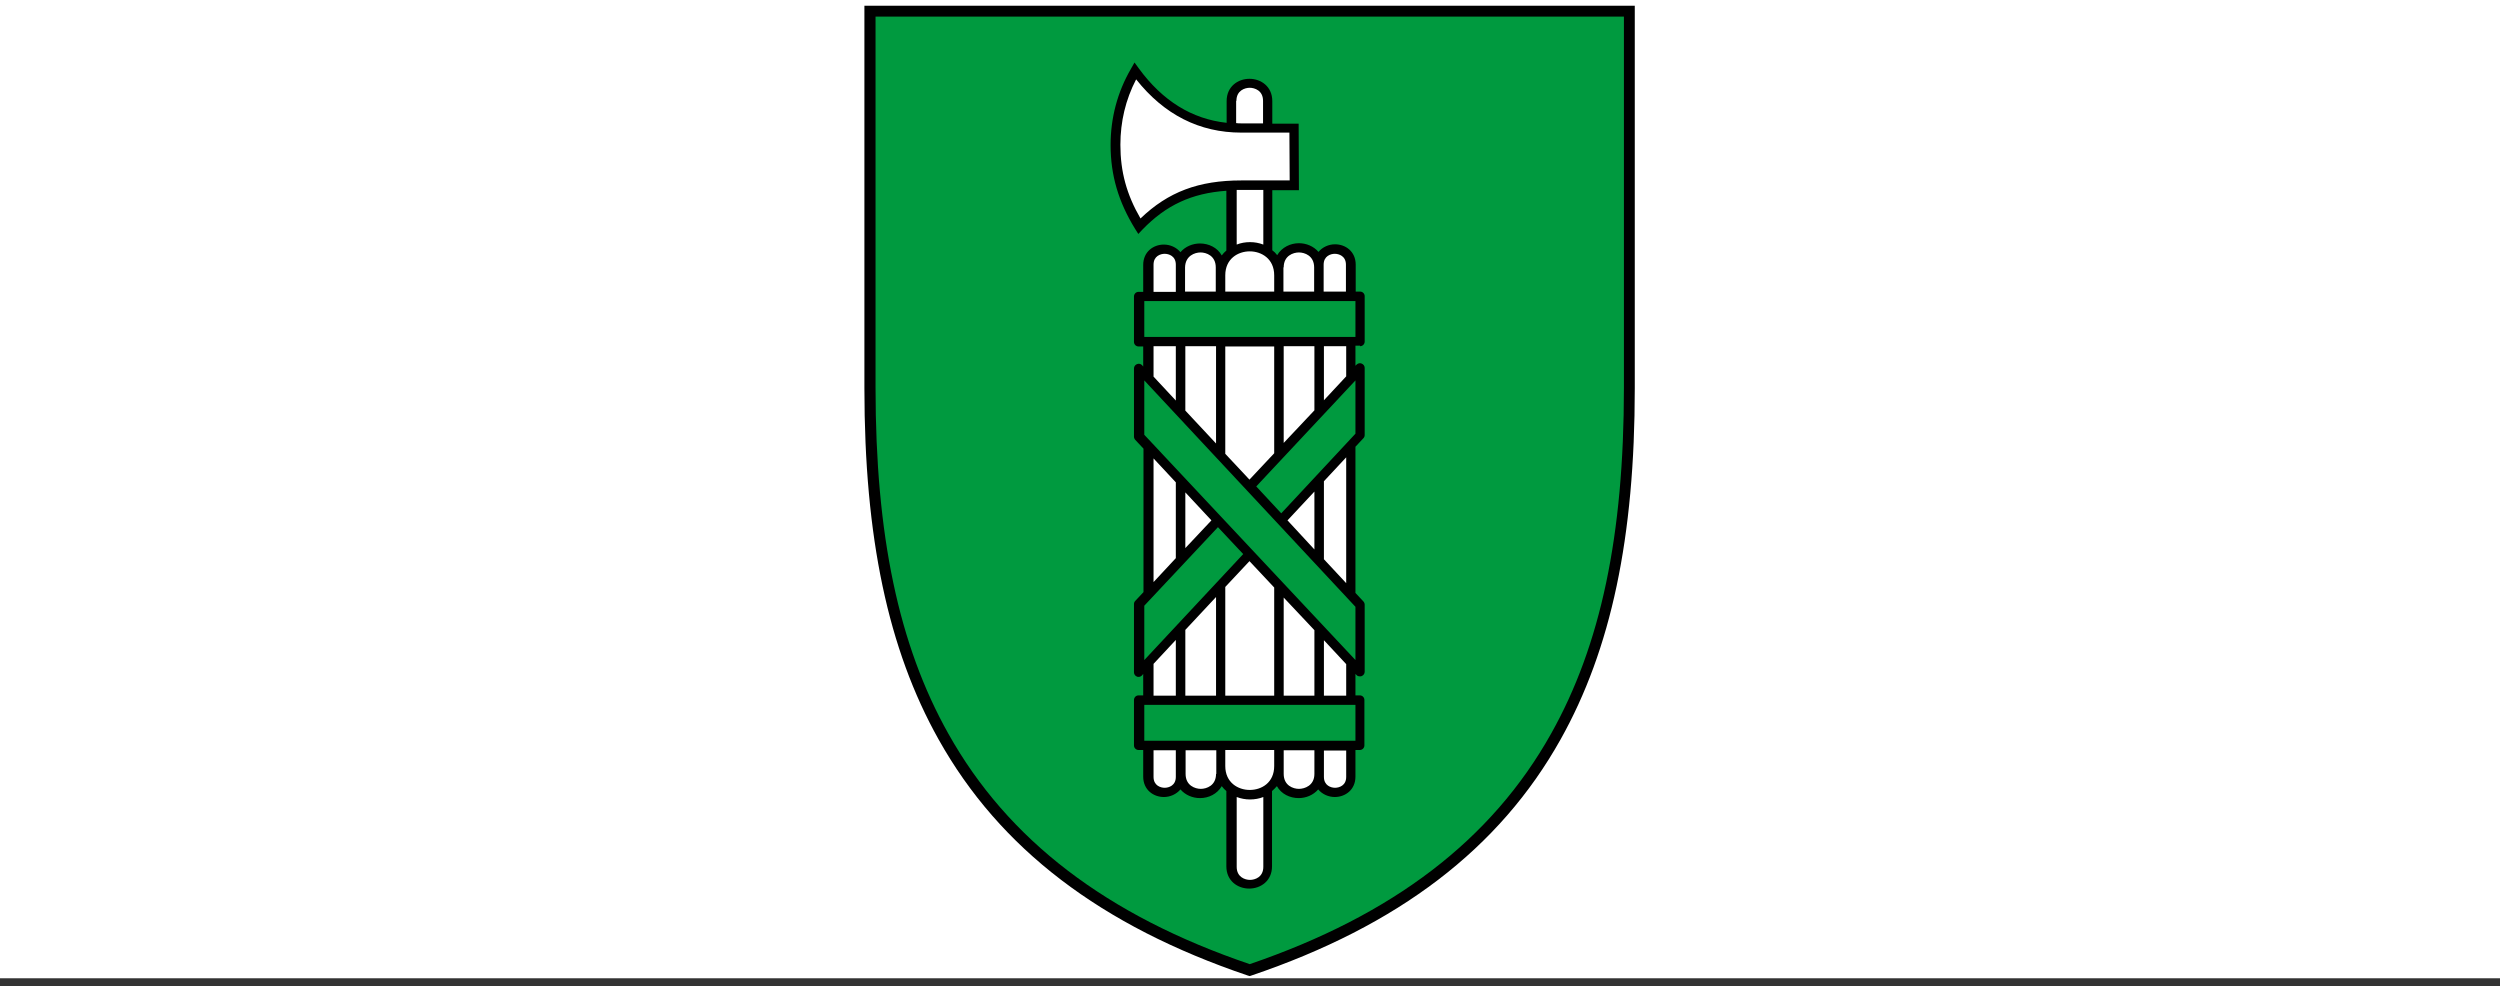 <svg width="180" height="71" viewBox="0 0 180 71" fill="none" xmlns="http://www.w3.org/2000/svg">
<rect x="0" y="0" width="180" height="71" fill="#333333" stroke="none"/>
<g clip-path="url(#clip0_2742_71560)">
<rect width="180" height="70.435" fill="white"/>
<g clip-path="url(#clip1_2742_71560)">
<path d="M62.628 0.803V27.94C62.628 38.622 64.311 46.605 67.911 53.042C72.274 60.809 79.474 66.327 89.961 69.868C100.448 66.327 107.648 60.829 112.011 53.042C115.611 46.605 117.294 38.622 117.294 27.94V0.803H62.628ZM97.278 55.938C97.278 56.701 96.692 57.053 96.124 57.053C95.557 57.053 94.989 56.681 94.989 55.938V55.742C94.989 56.701 94.246 57.151 93.541 57.151C92.837 57.151 92.094 56.681 92.094 55.742V55.175C92.094 55.957 91.742 56.525 91.252 56.857H91.291V62.414C91.291 63.275 90.626 63.685 89.981 63.685C89.335 63.685 88.67 63.275 88.67 62.414V56.857H88.709C88.22 56.525 87.868 55.977 87.868 55.175V55.742C87.868 56.701 87.124 57.151 86.42 57.151C85.715 57.151 84.972 56.681 84.972 55.742V55.938C84.972 56.701 84.385 57.053 83.817 57.053C83.25 57.053 82.683 56.681 82.683 55.938V53.688H97.22V55.938H97.278ZM97.278 50.42H82.742V47.642L89.961 39.894L97.278 47.72V50.42ZM82.722 42.731V32.166L87.672 37.448L82.722 42.731ZM97.278 42.868L92.231 37.448L97.278 32.029V42.868ZM97.278 27.216L89.961 35.042L82.742 27.294V24.614H97.278V27.216ZM97.278 21.327H82.742V19.038C82.742 18.274 83.328 17.922 83.876 17.922C84.444 17.922 85.031 18.294 85.031 19.038V19.253C85.031 18.294 85.774 17.844 86.478 17.844C87.183 17.844 87.926 18.314 87.926 19.253V19.82C87.926 19.057 88.259 18.509 88.728 18.177V13.364C85.872 13.501 83.876 14.459 82.096 16.298C80.785 14.205 80.374 12.327 80.374 10.448C80.374 8.57 80.844 6.751 81.802 5.107C82.918 6.633 85.031 8.922 88.728 9.196V7.259C88.728 6.398 89.394 5.988 90.039 5.988C90.685 5.988 91.35 6.398 91.35 7.259V9.216C92.426 9.216 93.248 9.216 93.248 9.216L93.267 13.344C93.267 13.344 92.426 13.344 91.35 13.344V18.177C91.82 18.509 92.152 19.057 92.152 19.82V19.253C92.152 18.294 92.896 17.844 93.6 17.844C94.305 17.844 95.048 18.314 95.048 19.253V19.038C95.048 18.274 95.635 17.922 96.183 17.922C96.75 17.922 97.337 18.294 97.337 19.038V21.327H97.278Z" fill="#009A3F"/>
<path d="M97.924 24.926C98.12 24.926 98.257 24.77 98.257 24.593V21.326C98.257 21.13 98.1 20.994 97.924 20.994H97.611V19.056C97.611 18.098 96.868 17.589 96.124 17.589C95.674 17.589 95.224 17.785 94.931 18.137C94.579 17.726 94.05 17.511 93.522 17.511C92.916 17.511 92.29 17.804 91.957 18.372C91.859 18.235 91.742 18.117 91.605 18.02V13.696H93.522L93.502 8.902H91.605V7.278C91.605 6.222 90.783 5.674 89.961 5.674C89.139 5.674 88.318 6.222 88.318 7.278V8.843C85.813 8.57 83.7 7.259 81.998 4.93L81.685 4.5L81.431 4.95C80.453 6.633 79.963 8.491 79.963 10.448C79.963 12.62 80.531 14.537 81.724 16.474L81.959 16.846L82.252 16.533C83.955 14.772 85.794 13.911 88.298 13.735V18.039C88.181 18.137 88.063 18.254 87.966 18.391C87.653 17.824 87.026 17.53 86.4 17.53C85.872 17.53 85.344 17.746 84.992 18.157C84.698 17.804 84.248 17.609 83.798 17.609C83.055 17.609 82.311 18.117 82.311 19.076V21.013H81.979C81.783 21.013 81.646 21.17 81.646 21.346V24.613C81.646 24.809 81.802 24.946 81.979 24.946H82.311V26.393L82.233 26.296C82.135 26.198 81.998 26.159 81.861 26.217C81.724 26.276 81.646 26.393 81.646 26.53V31.441C81.646 31.52 81.685 31.617 81.744 31.676L82.331 32.302V42.633L81.744 43.259C81.685 43.317 81.646 43.396 81.646 43.493V48.404C81.646 48.541 81.724 48.659 81.861 48.717C81.9 48.737 81.939 48.737 81.979 48.737C82.076 48.737 82.155 48.698 82.233 48.62L82.311 48.522V50.067H81.979C81.783 50.067 81.646 50.224 81.646 50.4V53.667C81.646 53.863 81.802 54 81.979 54H82.311V55.917C82.311 56.876 83.055 57.385 83.798 57.385C84.248 57.385 84.698 57.189 84.992 56.837C85.344 57.248 85.872 57.463 86.4 57.463C87.026 57.463 87.633 57.17 87.966 56.602C88.063 56.739 88.181 56.856 88.298 56.954V62.374C88.298 63.43 89.12 63.978 89.942 63.978C90.763 63.978 91.585 63.43 91.585 62.374V56.954C91.703 56.856 91.82 56.739 91.937 56.602C92.25 57.17 92.876 57.463 93.502 57.463C94.031 57.463 94.559 57.248 94.911 56.837C95.205 57.189 95.655 57.385 96.105 57.385C96.848 57.385 97.592 56.876 97.592 55.917V54H97.905C98.1 54 98.237 53.843 98.237 53.667V50.4C98.237 50.204 98.081 50.067 97.905 50.067H97.592V48.522L97.67 48.6C97.729 48.678 97.826 48.698 97.924 48.698C97.963 48.698 98.002 48.698 98.042 48.678C98.179 48.62 98.257 48.502 98.257 48.365V43.533C98.257 43.454 98.218 43.356 98.159 43.298L97.592 42.691V32.165L98.159 31.559C98.218 31.5 98.257 31.422 98.257 31.324V26.491C98.257 26.354 98.179 26.237 98.042 26.178C97.905 26.12 97.768 26.159 97.67 26.256L97.592 26.335V24.887H97.924V24.926ZM97.592 27.391V31.226L92.25 36.959L90.45 35.022L97.592 27.391ZM97.592 43.689V47.524L82.389 31.304V27.391L97.592 43.689ZM97.592 50.752V53.335H82.389V50.752H97.592ZM82.389 47.524V43.611L87.692 37.956L89.511 39.894L82.389 47.524ZM87.222 37.467L85.344 39.463V35.452L87.222 37.467ZM88.22 50.087V42.261L89.961 40.402L91.742 42.3V50.087H88.22ZM87.555 42.985V50.087H85.344V45.352L87.555 42.985ZM92.426 50.087V43.024L94.637 45.372V50.087H92.426ZM87.555 24.926V31.93L85.344 29.563V24.926H87.555ZM89.961 34.533L88.22 32.674V24.946H91.742V32.635L89.961 34.533ZM92.7 37.467L94.637 35.394V39.561L92.7 37.467ZM92.426 31.891V24.926H94.637V29.544L92.426 31.891ZM82.389 24.261V21.678H97.592V24.261H82.389ZM95.302 19.056C95.302 18.43 95.811 18.274 96.105 18.274C96.398 18.274 96.907 18.43 96.907 19.056V20.994H95.302V19.252V19.056ZM92.426 19.252C92.426 18.411 93.111 18.176 93.522 18.176C93.933 18.176 94.618 18.411 94.618 19.252V20.994H92.407V19.82V19.252H92.426ZM89.022 7.259C89.022 6.515 89.629 6.32 89.981 6.32C90.333 6.32 90.939 6.515 90.939 7.259V8.883H89.374C89.257 8.883 89.12 8.883 89.002 8.863V7.259H89.022ZM82.116 15.73C81.118 14.009 80.668 12.365 80.668 10.428C80.668 8.765 81.04 7.18 81.802 5.713C83.818 8.257 86.361 9.548 89.374 9.548H92.837L92.857 12.991H89.374C86.302 12.991 84.111 13.813 82.116 15.73ZM89.022 13.676C89.139 13.676 89.257 13.676 89.394 13.676H90.959V17.609C90.646 17.491 90.333 17.433 90 17.433C89.668 17.433 89.335 17.491 89.042 17.609V13.676H89.022ZM89.981 18.098C90.822 18.098 91.742 18.626 91.742 19.82V20.994H88.22V19.82C88.22 18.626 89.139 18.098 89.981 18.098ZM86.439 18.176C86.85 18.176 87.535 18.411 87.535 19.252V19.82V20.994H85.324V19.252C85.344 18.411 86.029 18.176 86.439 18.176ZM83.055 19.056C83.055 18.43 83.563 18.274 83.857 18.274C84.15 18.274 84.659 18.43 84.659 19.056V19.272V21.013H83.055V19.056ZM83.055 24.926H84.659V28.839L83.055 27.117V24.926ZM83.055 33.007L84.659 34.728V40.187L83.055 41.909V33.007ZM83.055 47.798L84.659 46.076V50.087H83.055V47.798ZM84.659 55.937C84.659 56.563 84.15 56.72 83.857 56.72C83.563 56.72 83.055 56.563 83.055 55.937V54.02H84.659V55.722V55.937ZM87.555 55.722C87.555 56.563 86.87 56.798 86.459 56.798C86.048 56.798 85.363 56.563 85.363 55.722V54.02H87.574V55.174V55.722H87.555ZM90.959 62.413C90.959 63.157 90.353 63.352 90 63.352C89.648 63.352 89.042 63.157 89.042 62.413V57.385C89.355 57.502 89.668 57.561 90 57.561C90.333 57.561 90.666 57.502 90.959 57.385V62.413ZM89.981 56.876C89.139 56.876 88.22 56.348 88.22 55.154V54H91.742V55.154C91.742 56.348 90.842 56.876 89.981 56.876ZM93.522 56.798C93.111 56.798 92.426 56.563 92.426 55.722V55.174V54.02H94.637V55.722C94.637 56.563 93.933 56.798 93.522 56.798ZM96.926 55.937C96.926 56.563 96.418 56.72 96.124 56.72C95.831 56.72 95.322 56.563 95.322 55.937V55.741V54.039H96.926V55.937ZM96.926 50.087H95.322V46.096L96.926 47.817V50.087ZM96.926 41.987L95.322 40.265V34.65L96.926 32.928V41.987ZM96.926 27.098L95.322 28.82V24.926H96.926V27.098Z" fill="black"/>
<path d="M89.98 70.278L89.843 70.239C79.259 66.659 71.98 61.102 67.578 53.237C63.939 46.742 62.237 38.7 62.237 27.939V0.411H117.704V27.939C117.704 38.7 116.002 46.742 112.363 53.237C107.961 61.102 100.682 66.659 90.098 70.239L89.98 70.278ZM63.039 1.194V27.92C63.039 38.544 64.702 46.448 68.282 52.826C72.567 60.476 79.669 65.915 89.98 69.418C100.291 65.896 107.393 60.476 111.678 52.826C115.259 46.448 116.922 38.524 116.922 27.92V1.194H63.039Z" fill="black"/>
</g>
</g>
<defs>
<clipPath id="clip0_2742_71560">
<rect width="180" height="70.435" fill="white"/>
</clipPath>
<clipPath id="clip1_2742_71560">
<rect width="56.739" height="70.435" fill="white" transform="translate(61.826)"/>
</clipPath>
</defs>
</svg>
